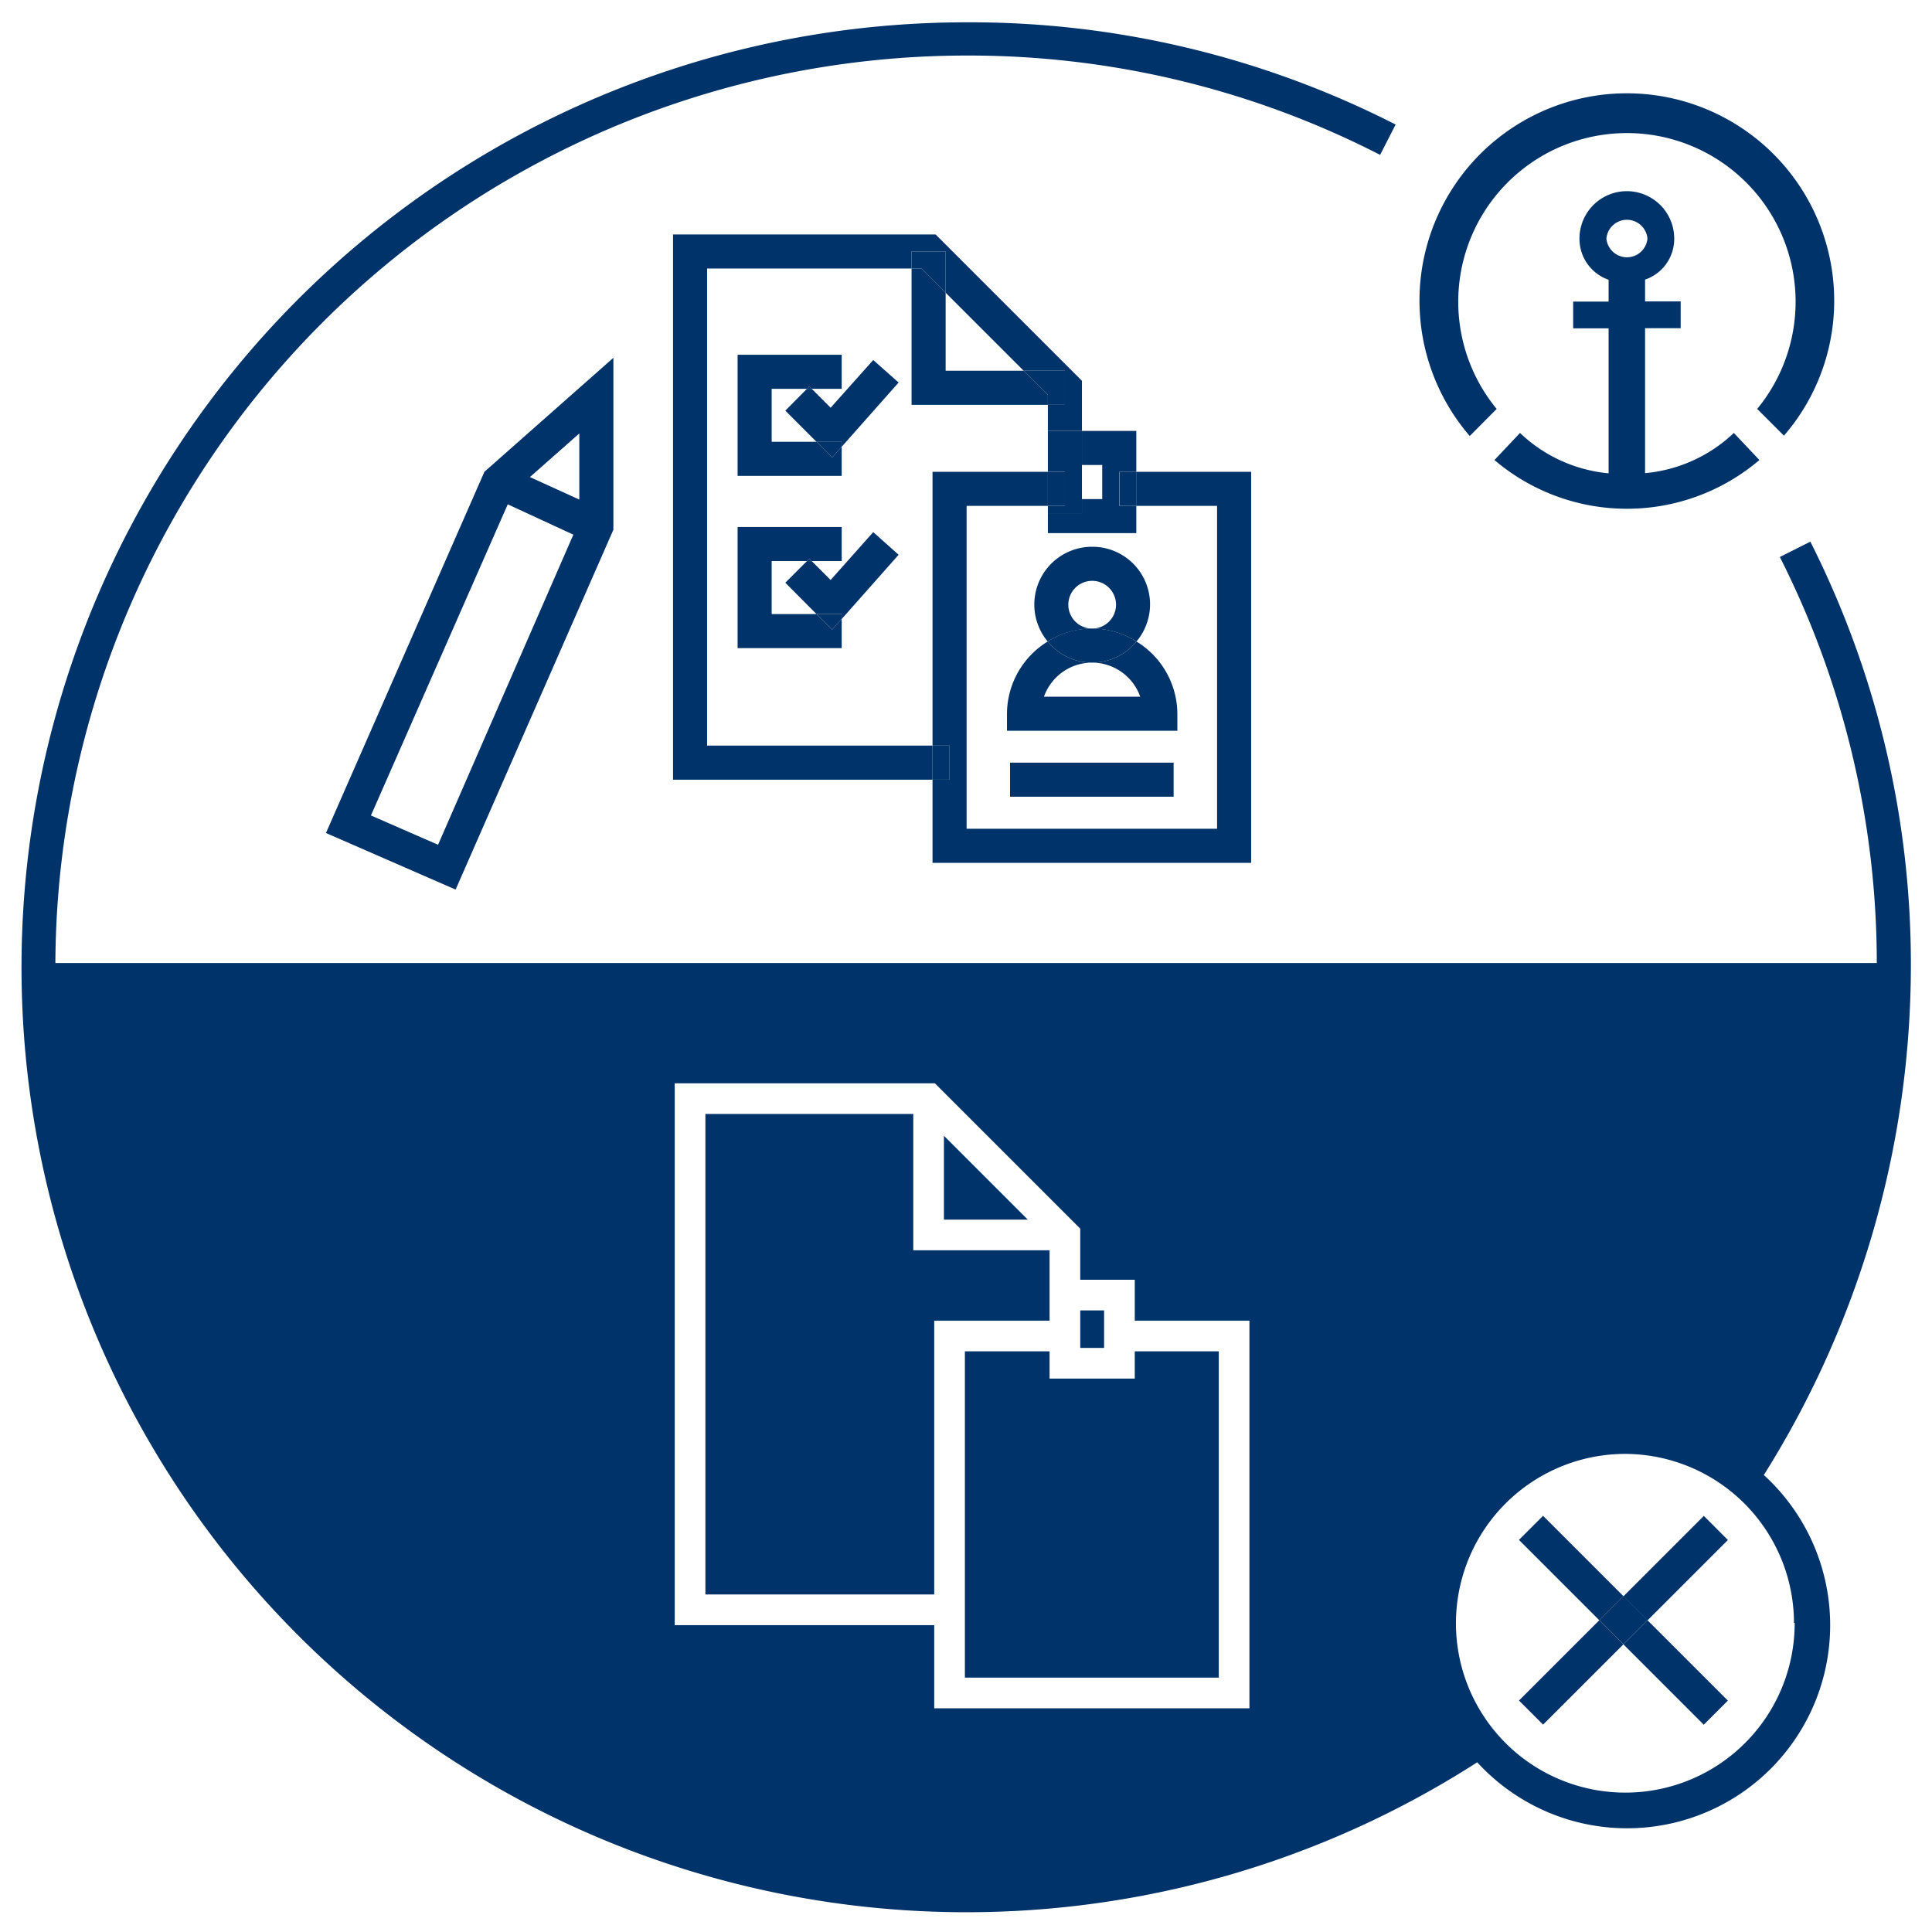 <?xml version="1.0" encoding="UTF-8"?>
<svg xmlns="http://www.w3.org/2000/svg" data-name="Layer 1" viewBox="0 0 113.39 113.39"><path fill="none" d="M45.29 36.04h2.63l-1.83-1.84 1.27-1.27h-2.07v3.11z"/><path fill="none" d="M61.5 23.76h-8v-8h-12v28h13.23V27.69h6.77v-3.93zM49.4 38h-6.11v-7.07h6.11v2h-1.76L48.75 34l2.5-2.81 1.49 1.33-3.34 3.81zm0-11.82v1.71h-6.11v-7.07h6.11v2h-1.76l1.11 1.11 2.5-2.81 1.49 1.33z"/><path fill="none" d="M45.29 25.93h2.63l-1.83-1.83 1.27-1.28h-2.07v3.11zM95.35 85.31a9.93 9.93 0 1 0 9.94 9.93 9.95 9.95 0 0 0-9.94-9.93zm6.06 14.5l-1.41 1.41-4.72-4.71-4.72 4.71-1.41-1.41 4.71-4.72-4.71-4.71L90.56 89l4.72 4.72L100 89l1.41 1.42-4.72 4.71zM60.08 21.76l-4.58-4.58v4.58h4.58zM63.5 27.29h1.2v2h-1.2zM61.5 31.29v-1.6h-4.77v19h14.7v-19H66.7v1.6zm7.38 15.47h-9.6v-2h9.6zm.22-4.87v1h-10v-1a5 5 0 0 1 2.39-4.24 3.39 3.39 0 0 1 2.61-5.56 3.38 3.38 0 0 1 2.6 5.56 5 5 0 0 1 2.4 4.24zM34 25.44L31.1 28l2.87 1.32.03-3.88zM95.47 15.17a1.2 1.2 0 1 0 0-2.4 1.2 1.2 0 0 0 0 2.4zM25.71 49.58l7.94-18.2-3.85-1.78-8.03 18.26 3.94 1.72z"/><path fill="none" d="M61.27 40.89h5.65a3 3 0 0 0-5.65 0zM65.5 35.49a1.4 1.4 0 1 0-1.4 1.4 1.4 1.4 0 0 0 1.4-1.4z"/><path fill="#1d3763" d="M60.32 71.58l-4.92-4.92v4.92h4.92zM63.4 76.91h1.4v2.2h-1.4z" style="fill: #003369;"/><path fill="#1d3763" d="M61.6 77.51v-4.13h-8v-8H41.4v28.2h13.43V77.51h6.77z" style="fill: #003369;"/><path fill="#1d3763" d="M56.63 98.46h14.9V79.31H66.6v1.6h-5v-1.6h-4.97v19.15z" style="fill: #003369;"/><path fill="#1d3763" d="M112.15 56.71a55 55 0 0 0-5.9-24.92l-1.79.9a52.84 52.84 0 0 1 5.69 23.83H3.25A53.51 53.51 0 0 1 56.7 3.26 52.83 52.83 0 0 1 81 9.09l.91-1.78a54.9 54.9 0 0 0-25.21-6 55.46 55.46 0 1 0 30 102.12 11.92 11.92 0 1 0 16.82-16.86 56.24 56.24 0 0 0 8.63-29.86zm-38.82 43.55h-18.5v-4.88H39.6v-31.8h15.27l8.53 8.53v3h3.2v2.4h6.73zm32-5a9.94 9.94 0 1 1-9.94-9.93 9.94 9.94 0 0 1 9.9 9.91z" style="fill: #003369;"/><path fill="#1d3763" d="M89.15 99.805l4.717-4.717 1.414 1.415-4.717 4.716zM95.28 93.686l4.717-4.717 1.414 1.415-4.717 4.716z" style="fill: #003369;"/><path fill="#1d3763" d="M95.278 96.508l1.414-1.414 4.716 4.716-1.414 1.414zM89.149 90.378l1.414-1.414 4.716 4.716-1.414 1.414z" style="fill: #003369;"/><path fill="#1d3763" d="M93.868 95.086l1.414-1.415 1.414 1.415-1.414 1.414zM41.5 43.76v-28h12v-1h2v2.42l4.58 4.58h2.42v2h-1v1.53h2v-2.94l-8.59-8.59H39.5v32h15.23v-2H41.5z" style="fill: #003369;"/><path fill="#1d3763" d="M61.5 23.76v-.58l-1.42-1.42H55.5v-4.58l-1.42-1.42h-.58v8h8z" style="fill: #003369;"/><path fill="#1d3763" d="M61.5 23.76h1v-2h-2.42l1.42 1.42v.58zM55.5 17.18v-2.42h-2v1h.58l1.42 1.42zM48.75 23.93l-1.11-1.11h-.28l-1.27 1.28 1.83 1.83h1.48v.29l3.34-3.77-1.49-1.32-2.5 2.8z" style="fill: #003369;"/><path fill="#1d3763" d="M47.92 25.93h-2.63v-3.11h2.07l.14-.14.14.14h1.76v-2h-6.11v7.11h6.11v-1.71l-.56.63-.92-.92z" style="fill: #003369;"/><path fill="#1d3763" d="M47.92 25.93l.92.92.56-.63v-.29h-1.48zM47.36 22.82h.28l-.14-.14-.14.14zM51.25 31.23l-2.5 2.81-1.11-1.11h-.28l-1.27 1.27 1.83 1.84h1.48v.29l3.34-3.77-1.49-1.33z" style="fill: #003369;"/><path fill="#1d3763" d="M47.92 36.04h-2.63v-3.11h2.07l.14-.14.14.14h1.76v-2h-6.11v7.11h6.11v-1.71l-.56.62-.92-.91z" style="fill: #003369;"/><path fill="#1d3763" d="M47.92 36.04l.92.91.56-.62v-.29h-1.48zM47.36 32.93h.28l-.14-.14-.14.14zM73.43 50.64V27.69h-6.74v2h4.74v18.95h-14.7V29.69h4.77v-2h-6.77v16.07h1v2h-1v4.88h18.7z" style="fill: #003369;"/><path fill="#1d3763" d="M54.73 43.76h1v2h-1zM64.69 27.29v2H63.5v.87h-2v1.13h5.19v-1.6h-1v-2h1v-2.4H63.5v2h1.19z" style="fill: #003369;"/><path fill="#1d3763" d="M61.5 27.69h1v2h-1v.47h2v-4.87h-2v2.4zM65.7 27.69h1v2h-1z" style="fill: #003369;"/><path fill="#1d3763" d="M61.5 27.69h1v2h-1zM59.28 44.76h9.6v2h-9.6zM64.1 32.09a3.39 3.39 0 0 0-2.61 5.56 5 5 0 0 1 2.61-.76 1.4 1.4 0 1 1 1.4-1.4 1.4 1.4 0 0 1-1.4 1.4 4.94 4.94 0 0 1 2.6.76 3.38 3.38 0 0 0-2.6-5.56z" style="fill: #003369;"/><path fill="#1d3763" d="M64.1 38.89a3 3 0 0 1 2.82 2h-5.65a3 3 0 0 1 2.83-2 3.37 3.37 0 0 1-2.61-1.24 5 5 0 0 0-2.39 4.24v1h10v-1a5 5 0 0 0-2.4-4.24 3.37 3.37 0 0 1-2.6 1.24z" style="fill: #003369;"/><path fill="#1d3763" d="M61.49 37.65a3.36 3.36 0 0 0 5.21 0 4.84 4.84 0 0 0-5.21 0zM26.74 52.21L36 31.09V21l-7.57 6.69-9.3 21.2zM34 25.44v3.88L31.1 28zm-4.2 4.16l3.85 1.78-7.94 18.2-3.94-1.72zM107.65 17.69a12.17 12.17 0 1 0-21.39 7.9L87.84 24a9.9 9.9 0 1 1 15.29 0l1.57 1.57a12.09 12.09 0 0 0 2.95-7.88z" style="fill: #003369;"/><path fill="#1d3763" d="M89.21 25.41L87.71 27a12 12 0 0 0 15.55 0l-1.5-1.59a8.71 8.71 0 0 1-5.21 2.36v-8.51h2.09v-1.57h-2.09v-1.28A2.52 2.52 0 0 0 98.26 14a2.78 2.78 0 0 0-5.56 0 2.54 2.54 0 0 0 1.71 2.42v1.28h-2.08v1.57h2.08v8.51a8.69 8.69 0 0 1-5.2-2.37zM94.28 14a1.21 1.21 0 0 1 2.41 0 1.21 1.21 0 0 1-2.41 0z" style="fill: #003369;"/></svg>
